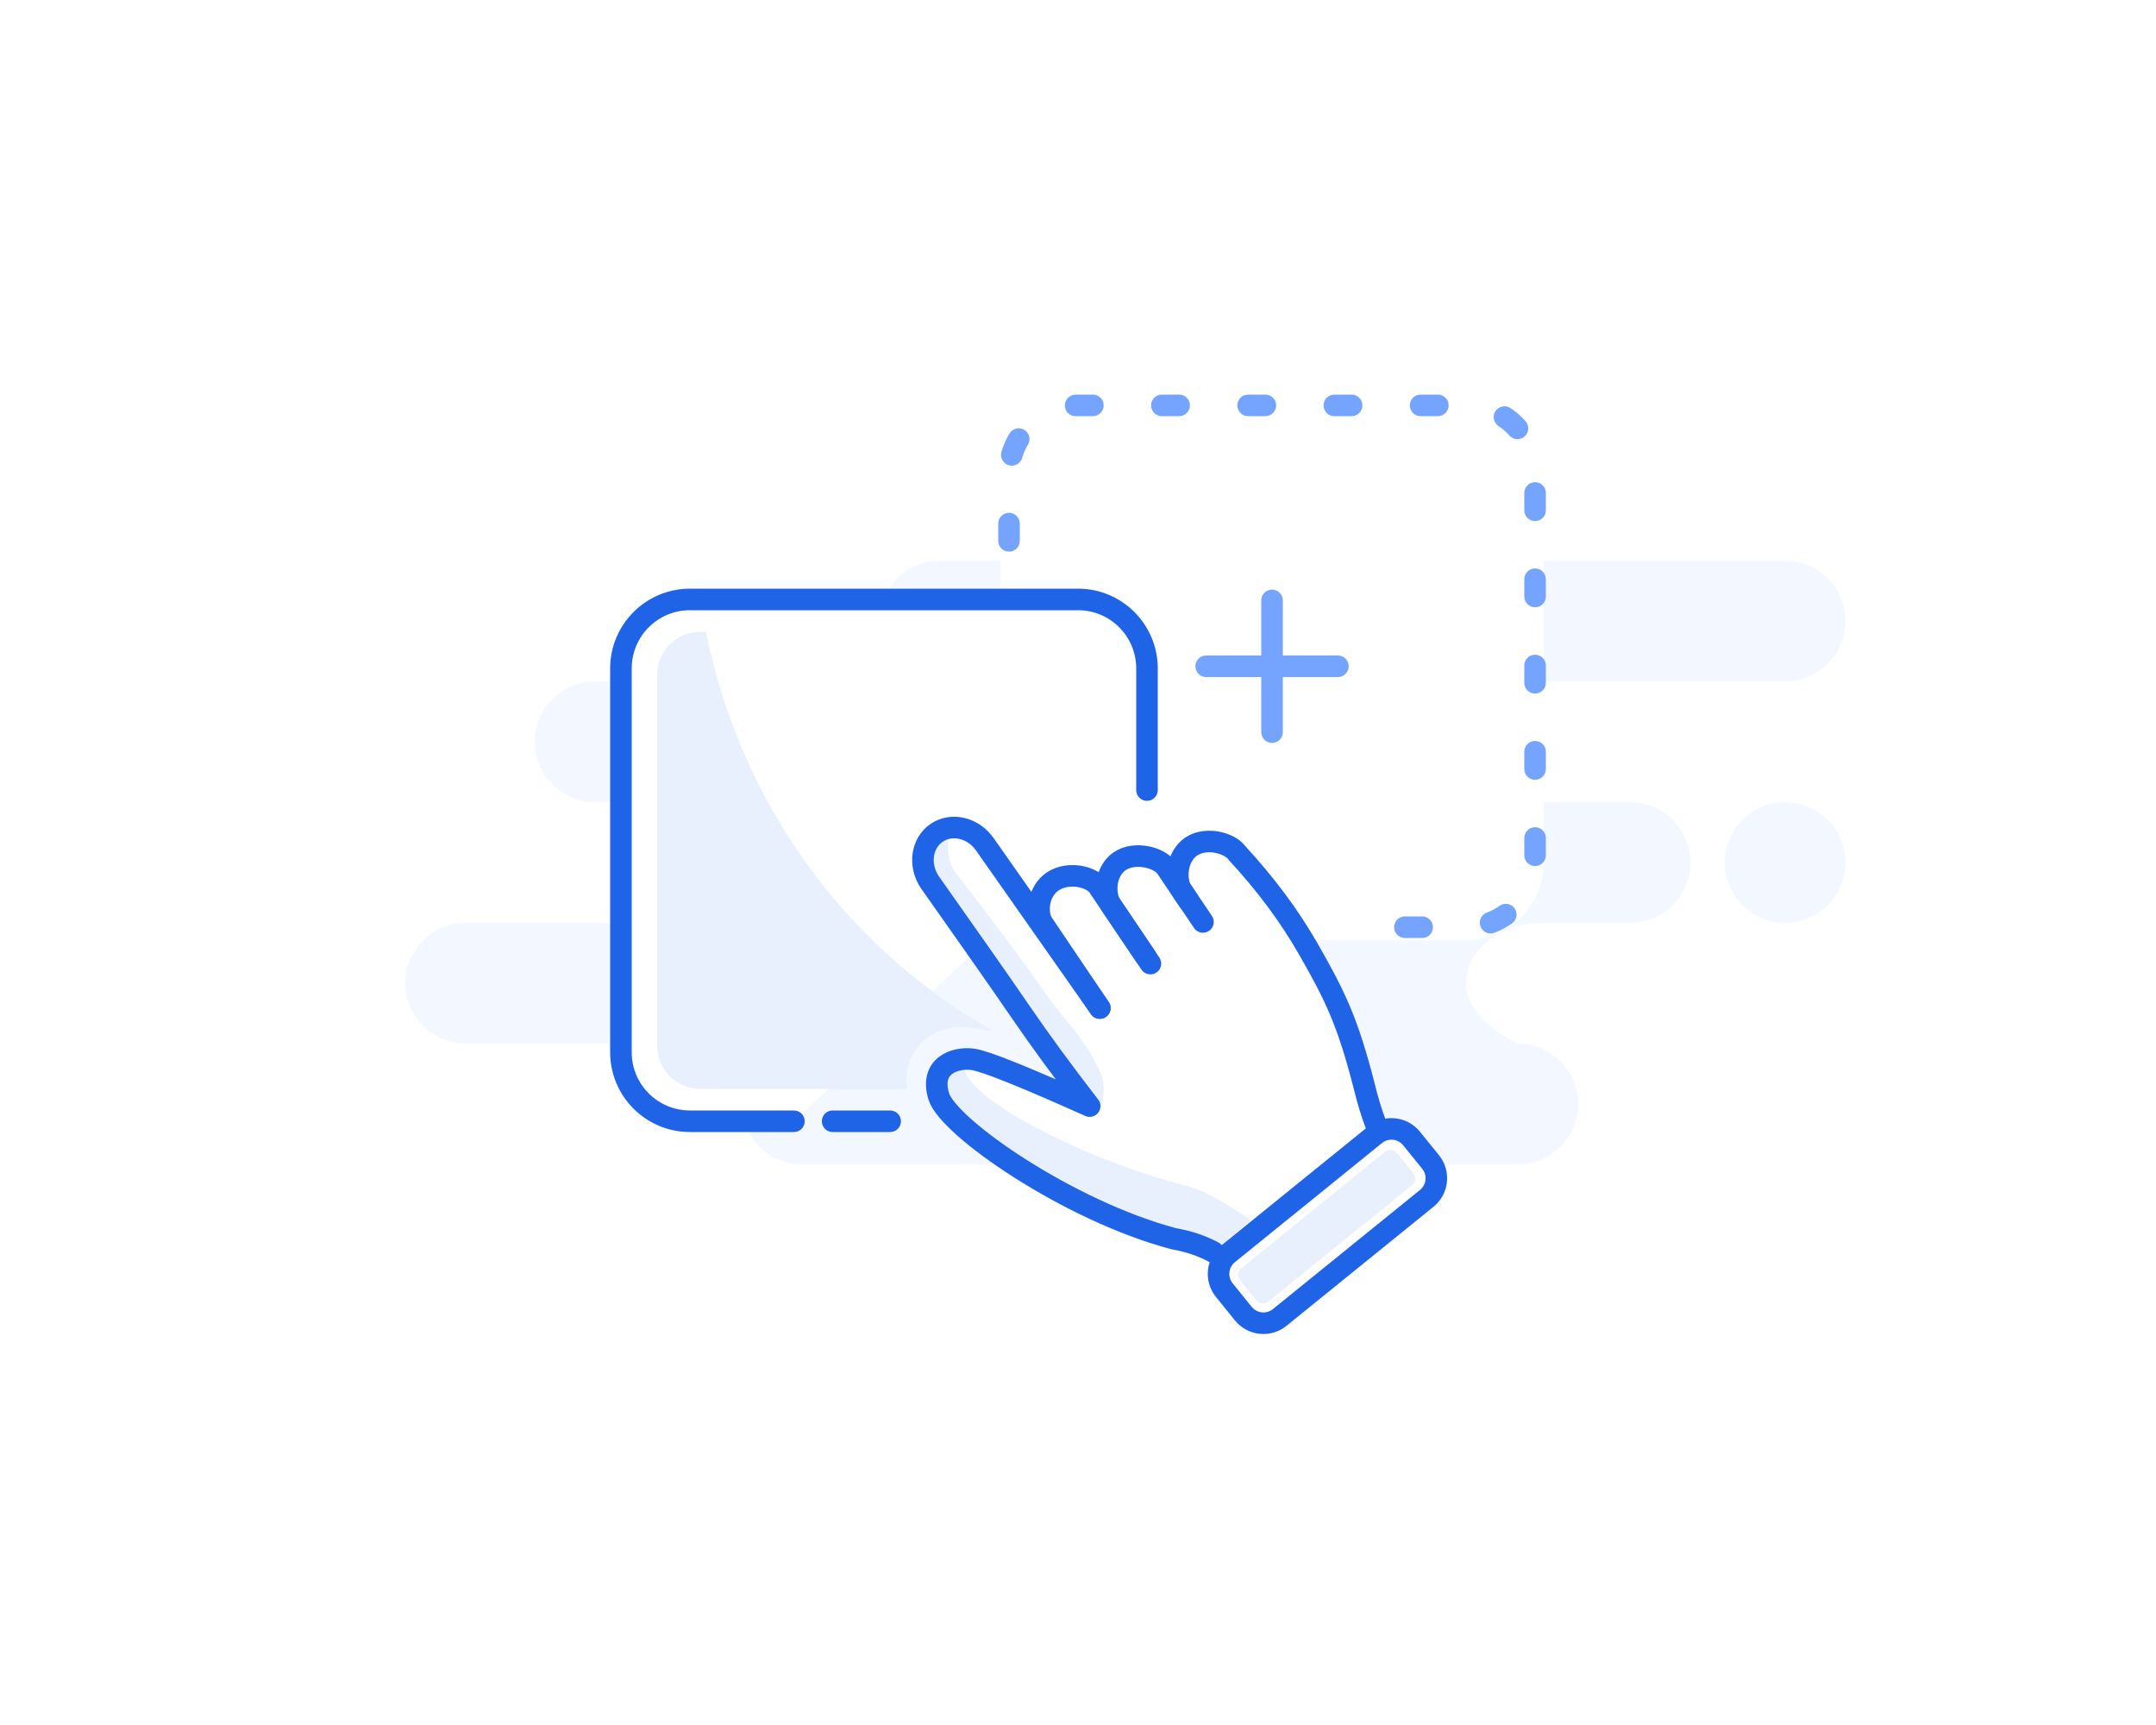 <svg width="250" height="200" viewBox="0 0 250 200" fill="none" xmlns="http://www.w3.org/2000/svg">
<rect width="250" height="200" fill="white"/>
<path fill-rule="evenodd" clip-rule="evenodd" d="M207 65C210.866 65 214 68.134 214 72C214 75.866 210.866 79 207 79H167C170.866 79 174 82.134 174 86C174 89.866 170.866 93 167 93H189C192.866 93 196 96.134 196 100C196 103.866 192.866 107 189 107H178.826C173.952 107 170 110.134 170 114C170 116.577 172 118.911 176 121C179.866 121 183 124.134 183 128C183 131.866 179.866 135 176 135H93C89.134 135 86 131.866 86 128C86 124.134 89.134 121 93 121H54C50.134 121 47 117.866 47 114C47 110.134 50.134 107 54 107H94C97.866 107 101 103.866 101 100C101 96.134 97.866 93 94 93H69C65.134 93 62 89.866 62 86C62 82.134 65.134 79 69 79H109C105.134 79 102 75.866 102 72C102 68.134 105.134 65 109 65H207ZM207 93C210.866 93 214 96.134 214 100C214 103.866 210.866 107 207 107C203.134 107 200 103.866 200 100C200 96.134 203.134 93 207 93Z" fill="#F3F7FF"/>
<rect x="116" y="46" width="63" height="63" rx="9" fill="white"/>
<path fill-rule="evenodd" clip-rule="evenodd" d="M117 82.707V55C117 50.582 120.582 47 125 47H170C174.418 47 178 50.582 178 55V99.5C178 103.918 174.418 107.5 170 107.5H156.091" fill="white"/>
<path d="M117 82.707V55C117 50.582 120.582 47 125 47H170C174.418 47 178 50.582 178 55V99.5C178 103.918 174.418 107.5 170 107.5H156.091" stroke="#75A4FE" stroke-width="2.5" stroke-linecap="round" stroke-dasharray="2 8"/>
<path fill-rule="evenodd" clip-rule="evenodd" d="M103.216 130H96.55H103.216ZM92.057 130H80C75.582 130 72 126.418 72 122V77.5C72 73.082 75.582 69.5 80 69.5H125C129.418 69.5 133 73.082 133 77.5V91.602" fill="white"/>
<path d="M92.057 130H80C75.582 130 72 126.418 72 122V77.5C72 73.082 75.582 69.5 80 69.5H125C129.418 69.5 133 73.082 133 77.5V91.602M103.216 130H96.55H103.216Z" stroke="#1F64E7" stroke-width="2.5" stroke-linecap="round" stroke-linejoin="round"/>
<path fill-rule="evenodd" clip-rule="evenodd" d="M114.631 119.222L115.441 119.678C112.473 118.929 110.26 118.897 108.804 119.584C106.484 120.677 104.675 122.853 105.211 126.25L81.2 126.25C78.439 126.25 76.2 124.011 76.2 121.25V78.25C76.2 75.489 78.439 73.25 81.2 73.25L81.862 73.251C85.801 93.018 98.023 109.678 114.631 119.222Z" fill="#E8F0FE"/>
<path d="M136.103 143.619C137.808 143.917 139.34 144.431 140.701 145.159L141.647 146.289C141.101 147.319 141.186 148.62 141.966 149.584L144.169 152.304C145.211 153.592 147.1 153.791 148.388 152.748L165.439 138.94C166.727 137.898 166.925 136.008 165.883 134.721L163.68 132.001C162.78 130.889 161.249 130.589 160.019 131.199L159.439 130.231C159.489 130.295 159.522 130.338 159.536 130.359C159.039 129.057 158.601 127.627 158.224 126.067C156.268 118.423 154.844 115.499 151.631 109.899C149.489 106.165 146.764 102.507 143.457 98.924C142.683 97.776 139.9 96.954 138.127 98.15C136.354 99.346 136.262 102.107 137.036 103.254C137.153 103.428 137.472 103.836 137.951 104.431L137.811 104.414L135.235 100.592C134.461 99.445 131.609 98.652 129.836 99.848C128.063 101.044 128.04 103.776 128.814 104.923L130.382 107.248L130.38 107.247L127.364 102.776C126.576 101.608 123.836 101.003 122.063 102.199C120.29 103.394 120.155 105.939 120.943 107.107L121.361 107.727L114.245 97.96C112.913 95.985 110.395 95.354 108.622 96.55C106.849 97.746 106.492 100.316 107.824 102.291C112.512 108.918 116.015 113.924 118.334 117.307C120.652 120.691 123.325 124.336 126.352 128.244C118.736 124.831 114.231 123.025 112.838 122.828C110.748 122.532 107.762 123.543 108.855 127.117C109.948 130.692 123.897 140.386 136.103 143.619Z" fill="white"/>
<path fill-rule="evenodd" clip-rule="evenodd" d="M111.626 122.805L111.628 122.895C111.647 123.264 111.719 123.67 111.856 124.117C112.949 127.692 125.19 134.221 137.397 137.455C138.96 137.728 141.516 139.068 145.065 141.474L140.702 145.159C139.341 144.431 137.809 143.917 136.104 143.619C123.898 140.386 109.949 130.692 108.856 127.117C107.964 124.2 109.789 122.99 111.626 122.805ZM110.174 95.972L110.168 95.99C109.725 97.695 109.844 99.781 110.663 100.997C115.495 107.231 119.07 112.041 121.388 115.424C123.135 117.973 126.19 120.734 127.722 124.742C128.056 125.617 128.056 126.881 127.722 128.535C126.558 127.536 125.476 126.622 124.476 125.795C122.209 122.804 120.162 119.974 118.334 117.307C116.016 113.924 112.513 108.918 107.825 102.291C106.493 100.316 106.85 97.746 108.623 96.55C109.099 96.229 109.628 96.04 110.174 95.972Z" fill="#E8F0FE"/>
<path d="M140.702 145.159C139.341 144.431 137.809 143.918 136.104 143.619C123.898 140.386 109.949 130.692 108.856 127.117C107.763 123.543 110.749 122.532 112.839 122.828C114.232 123.026 118.736 124.831 126.352 128.244C123.325 124.337 120.653 120.691 118.334 117.308C116.016 113.924 112.512 108.918 107.824 102.291C106.492 100.316 106.85 97.746 108.623 96.55C110.396 95.354 112.913 95.985 114.245 97.96L127.53 116.873" stroke="#1F64E7" stroke-width="2.5" stroke-linecap="round" stroke-linejoin="round"/>
<path d="M127.53 116.873C126.066 114.703 123.87 111.447 120.943 107.107C120.155 105.939 120.29 103.394 122.063 102.199C123.836 101.003 126.576 101.608 127.364 102.776C130.044 106.75 132.055 109.731 133.396 111.719" stroke="#1F64E7" stroke-width="2.5" stroke-linecap="round"/>
<path d="M132.815 110.854C132.083 109.77 130.75 107.793 128.814 104.923C128.04 103.776 128.063 101.044 129.836 99.848C131.609 98.652 134.461 99.445 135.235 100.593L137.811 104.414" stroke="#1F64E7" stroke-width="2.5" stroke-linecap="round"/>
<path d="M139.49 106.892C139.009 106.179 138.191 104.967 137.036 103.255C136.262 102.107 136.354 99.346 138.127 98.15C139.9 96.954 142.683 97.776 143.457 98.924C146.764 102.507 149.489 106.165 151.631 109.899C154.844 115.499 156.268 118.423 158.224 126.067C158.601 127.627 159.039 129.057 159.536 130.359" stroke="#1F64E7" stroke-width="2.5" stroke-linecap="round"/>
<path d="M159.461 131.557L142.41 145.365C141.122 146.408 140.924 148.297 141.967 149.584L144.169 152.304C145.212 153.592 147.101 153.791 148.389 152.748L165.44 138.94C166.727 137.898 166.926 136.008 165.883 134.721L163.68 132.001C162.638 130.713 160.749 130.515 159.461 131.557Z" stroke="#1F64E7" stroke-width="2.5"/>
<path d="M160.596 133.55L143.931 147.045C143.502 147.392 143.436 148.022 143.784 148.451L145.655 150.763C146.003 151.192 146.633 151.258 147.062 150.911L163.726 137.416C164.156 137.068 164.222 136.439 163.874 136.01L162.002 133.698C161.655 133.269 161.025 133.203 160.596 133.55Z" fill="#E8F0FE"/>
<path d="M147.5 69.614V84.886" stroke="#75A4FE" stroke-width="2.5" stroke-linecap="round"/>
<path d="M139.864 77.25H155.136" stroke="#75A4FE" stroke-width="2.5" stroke-linecap="round"/>
</svg>
